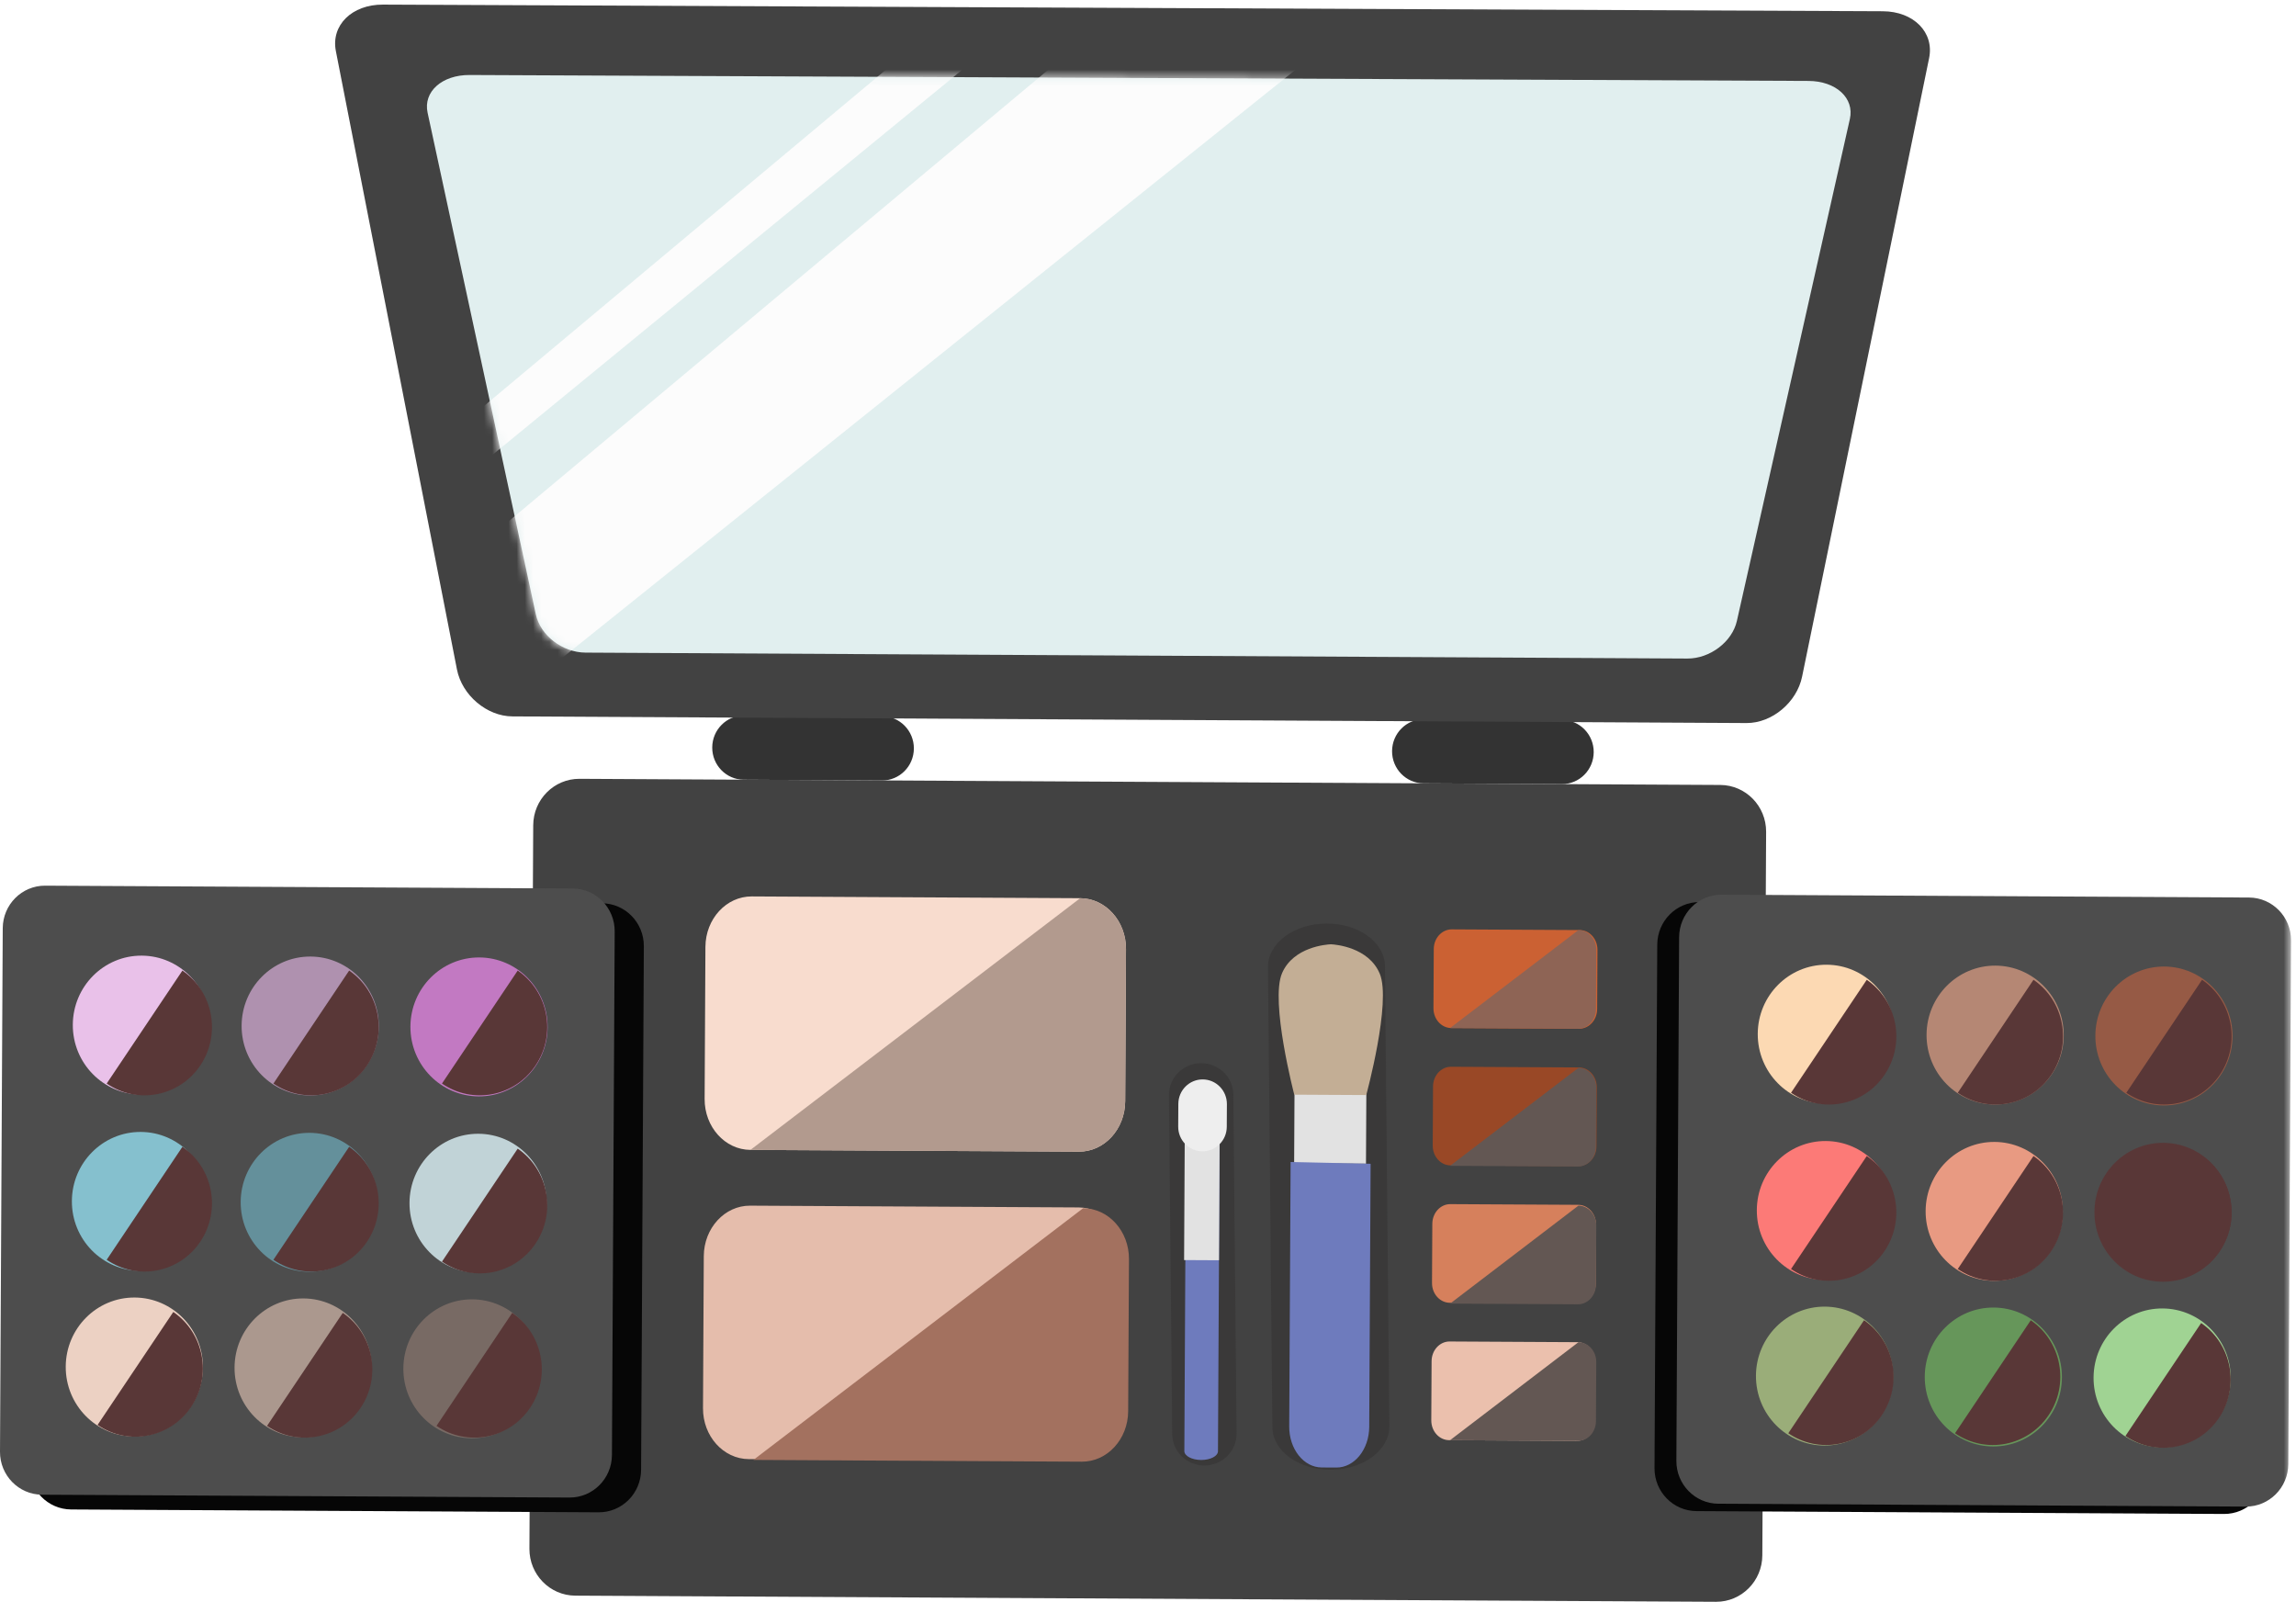 <?xml version="1.0" encoding="UTF-8" standalone="no"?>
<svg width="281px" height="196px" viewBox="0 0 281 196" version="1.1" xmlns="http://www.w3.org/2000/svg" xmlns:xlink="http://www.w3.org/1999/xlink" xmlns:sketch="http://www.bohemiancoding.com/sketch/ns">
    <!-- Generator: Sketch 3.5.1 (25234) - http://www.bohemiancoding.com/sketch -->
    <title>Palette</title>
    <desc>Created with Sketch.</desc>
    <defs>
        <path id="path-1" d="M0.591,4.754 L13.845,66.161 C14.401,68.721 17.112,70.808 19.904,70.825 L19.904,70.825 L154.763,71.55 C157.542,71.564 160.26,69.501 160.834,66.942 L160.834,66.942 L174.659,5.534 C175.238,2.974 172.97,0.885 169.595,0.871 L169.595,0.871 L5.733,0.145 L5.696,0.145 L5.696,0.145 C2.327,0.145 0.045,2.205 0.591,4.754"></path>
        <path id="path-3" d="M0.591,4.754 L13.845,66.161 C14.401,68.721 17.112,70.808 19.904,70.825 L19.904,70.825 L154.763,71.55 C157.542,71.564 160.26,69.501 160.834,66.942 L160.834,66.942 L174.659,5.534 C175.238,2.974 172.97,0.885 169.595,0.871 L169.595,0.871 L5.733,0.145 L5.696,0.145 L5.696,0.145 C2.327,0.145 0.045,2.205 0.591,4.754"></path>
        <path id="path-5" d="M0,0.563 L280.395,0.563 L280.395,196 L0,196 L0,0.563 Z"></path>
    </defs>
    <g id="Accueil" stroke="none" stroke-width="1" fill="none" fill-rule="evenodd" sketch:type="MSPage">
        <g id="Desktop" sketch:type="MSArtboardGroup" transform="translate(-355, -2241)">
            <g id="Footer" sketch:type="MSLayerGroup" transform="translate(0, 2204)">
                <g id="Palette" transform="translate(355, 37)">
                    <g id="Group-9" transform="translate(40.143, 0)" sketch:type="MSShapeGroup">
                        <path d="M71.703,91.591 C71.692,93.76 69.945,95.509 67.804,95.498 L50.882,95.407 C48.74,95.395 47.013,93.627 47.025,91.459 C47.036,89.29 48.782,87.541 50.924,87.553 L67.845,87.644 C69.987,87.656 71.714,89.423 71.703,91.591" id="Fill-1" fill="#333333"></path>
                        <path d="M154.906,92.04 C154.893,94.208 153.149,95.957 151.005,95.945 L134.085,95.855 C131.943,95.842 130.216,94.075 130.228,91.907 C130.239,89.738 131.985,87.99 134.126,88.002 L151.047,88.093 C153.19,88.105 154.917,89.871 154.906,92.04" id="Fill-3" fill="#333333"></path>
                        <path d="M180.411,82.793 C179.766,85.948 176.722,88.491 173.61,88.474 L22.565,87.661 C19.44,87.645 16.403,85.073 15.782,81.919 L0.962,6.244 C0.347,3.089 2.927,0.546 6.724,0.563 L190.283,1.376 C194.066,1.392 196.603,3.963 195.954,7.117 L180.411,82.793 Z" id="Fill-5" fill="#424242"></path>
                        <path d="M172.431,75.974 C171.857,78.534 169.139,80.597 166.36,80.582 L31.501,79.856 C28.709,79.841 25.997,77.753 25.442,75.194 L12.188,13.786 C11.639,11.227 13.94,9.162 17.33,9.177 L181.191,9.903 C184.567,9.918 186.834,12.007 186.256,14.567 L172.431,75.974 Z" id="Fill-7" fill="#E1EFEF"></path>
                    </g>
                    <g id="Group-16" transform="translate(51.74, 9.032)">
                        <g id="Group-12">
                            <mask id="mask-2" sketch:name="Clip 11" fill="white">
                                <use xlink:href="#path-1"></use>
                            </mask>
                            <g id="Clip-11"></g>
                            <path d="M57.772,-1.415 L5.709,42.143 L7.205,47.708 L67.837,-1.979" id="Fill-10" fill="#FCFCFC" sketch:type="MSShapeGroup" mask="url(#mask-2)"></path>
                        </g>
                        <g id="Group-15">
                            <mask id="mask-4" sketch:name="Clip 14" fill="white">
                                <use xlink:href="#path-3"></use>
                            </mask>
                            <g id="Clip-14"></g>
                            <path d="M79.047,-2.585 L5.129,59.257 L11.631,75.826 L109.92,-2.986" id="Fill-13" fill="#FCFCFC" sketch:type="MSShapeGroup" mask="url(#mask-4)"></path>
                        </g>
                    </g>
                    <g id="Group-140">
                        <path d="M215.685,190.32 C215.668,193.472 213.129,196.017 210.014,196 L70.404,195.248 C67.289,195.231 64.777,192.659 64.794,189.507 L65.259,100.978 C65.276,97.825 67.815,95.281 70.929,95.297 L210.54,96.05 C213.655,96.066 216.167,98.638 216.15,101.791 L215.685,190.32 Z" id="Fill-17" fill="#424242" sketch:type="MSShapeGroup"></path>
                        <path d="M195.472,123.476 C195.464,124.809 194.476,125.885 193.263,125.878 L177.618,125.794 C176.406,125.788 175.428,124.701 175.436,123.368 L175.474,116.125 C175.481,114.792 176.469,113.714 177.682,113.721 L193.327,113.806 C194.54,113.812 195.516,114.899 195.51,116.233 L195.472,123.476 Z" id="Fill-19" fill="#CB6133" sketch:type="MSShapeGroup"></path>
                        <path d="M193.179,113.806 C194.391,113.812 195.368,114.899 195.362,116.233 L195.323,123.476 C195.316,124.809 194.328,125.885 193.116,125.878 L177.471,125.794" id="Fill-21" fill="#8E6455" sketch:type="MSShapeGroup"></path>
                        <path d="M195.384,140.284 C195.377,141.618 194.387,142.694 193.175,142.688 L177.531,142.603 C176.318,142.597 175.339,141.51 175.347,140.176 L175.385,132.934 C175.392,131.6 176.381,130.525 177.594,130.531 L193.238,130.615 C194.451,130.623 195.428,131.708 195.421,133.041 L195.384,140.284 Z" id="Fill-23" fill="#994826" sketch:type="MSShapeGroup"></path>
                        <path d="M193.179,130.666 C194.391,130.672 195.368,131.76 195.362,133.094 L195.323,140.337 C195.316,141.669 194.328,142.746 193.116,142.739 L177.471,142.655" id="Fill-25" fill="#635753" sketch:type="MSShapeGroup"></path>
                        <path d="M195.295,157.095 C195.288,158.426 194.299,159.504 193.086,159.497 L177.442,159.412 C176.229,159.406 175.251,158.318 175.259,156.987 L175.297,149.744 C175.304,148.41 176.292,147.333 177.506,147.341 L193.15,147.425 C194.364,147.431 195.34,148.518 195.332,149.852 L195.295,157.095 Z" id="Fill-27" fill="#D6805C" sketch:type="MSShapeGroup"></path>
                        <path d="M193.179,147.526 C194.391,147.532 195.368,148.62 195.362,149.954 L195.323,157.197 C195.316,158.529 194.328,159.606 193.116,159.599 L177.471,159.515" id="Fill-29" fill="#635753" sketch:type="MSShapeGroup"></path>
                        <path d="M195.206,173.903 C195.2,175.237 194.211,176.314 192.998,176.308 L177.354,176.223 C176.142,176.216 175.163,175.129 175.17,173.795 L175.208,166.554 C175.215,165.221 176.205,164.142 177.417,164.149 L193.062,164.233 C194.275,164.24 195.252,165.33 195.244,166.661 L195.206,173.903 Z" id="Fill-31" fill="#EBC0AD" sketch:type="MSShapeGroup"></path>
                        <path d="M193.179,164.236 C194.391,164.242 195.368,165.33 195.362,166.664 L195.323,173.907 C195.316,175.239 194.328,176.316 193.116,176.308 L177.471,176.224" id="Fill-33" fill="#635753" sketch:type="MSShapeGroup"></path>
                        <path d="M137.709,134.747 C137.691,138.174 135.151,140.938 132.035,140.92 L91.844,140.705 C88.73,140.687 86.218,137.896 86.237,134.47 L86.334,115.862 C86.353,112.438 88.893,109.672 92.008,109.69 L132.198,109.906 C135.314,109.923 137.825,112.715 137.807,116.139 L137.709,134.747 Z" id="Fill-35" fill="#F8DCCE" sketch:type="MSShapeGroup"></path>
                        <path d="M132.198,109.906 C135.314,109.923 137.825,112.715 137.807,116.139 L137.709,134.746 C137.691,138.173 135.152,140.937 132.036,140.921 L91.845,140.705" id="Fill-37" fill="#B29A8E" sketch:type="MSShapeGroup"></path>
                        <path d="M137.511,172.587 C137.492,176.011 134.951,178.776 131.835,178.758 L91.646,178.543 C88.531,178.525 86.02,175.734 86.038,172.309 L86.135,153.699 C86.154,150.275 88.694,147.512 91.808,147.528 L131.999,147.745 C135.116,147.762 137.626,150.552 137.608,153.977 L137.511,172.587 Z" id="Fill-39" fill="#E5BDAC" sketch:type="MSShapeGroup"></path>
                        <path d="M132.562,147.84 C135.678,147.857 138.189,150.649 138.171,154.073 L138.073,172.681 C138.055,176.107 135.515,178.872 132.399,178.855 L92.208,178.639" id="Fill-41" fill="#A3715F" sketch:type="MSShapeGroup"></path>
                        <path d="M151.34,175.405 C151.36,177.545 149.615,179.297 147.439,179.319 C145.264,179.339 143.484,177.622 143.465,175.483 L143.067,134.007 C143.046,131.868 144.791,130.116 146.967,130.095 C149.143,130.074 150.922,131.79 150.943,133.93 L151.34,175.405 Z" id="Fill-43" fill="#3A3939" sketch:type="MSShapeGroup"></path>
                        <path d="M149.262,139.855 L149.063,177.576 C149.061,178.172 148.136,178.652 147.001,178.646 C145.863,178.639 144.945,178.15 144.948,177.554 L145.145,139.932" id="Fill-45" fill="#6E7BBD" sketch:type="MSShapeGroup"></path>
                        <path d="M144.918,154.187 L144.994,139.678 L149.263,139.701 L149.186,154.209 L144.918,154.187 Z" id="Fill-47" fill="#E2E2E2" sketch:type="MSShapeGroup"></path>
                        <path d="M150.141,137.885 C150.132,139.549 148.795,140.888 147.153,140.879 C145.511,140.87 144.188,139.516 144.196,137.853 L144.212,135.075 C144.219,133.412 145.557,132.072 147.199,132.081 C148.841,132.09 150.164,133.444 150.156,135.107 L150.141,137.885 Z" id="Fill-49" fill="#EEEEEE" sketch:type="MSShapeGroup"></path>
                        <path d="M170.039,174.512 C170.067,177.418 166.888,179.804 162.931,179.843 C158.978,179.882 155.75,177.559 155.723,174.653 L155.183,118.339 C155.154,115.433 158.336,113.047 162.291,113.008 C166.246,112.968 169.471,115.292 169.5,118.197 L170.039,174.512 Z" id="Fill-51" fill="#3A3939" sketch:type="MSShapeGroup"></path>
                        <path d="M167.178,142.393 L158.386,142.345 L158.43,133.786 L167.222,133.834 L167.178,142.393 Z" id="Fill-53" fill="#E2E2E2" sketch:type="MSShapeGroup"></path>
                        <path d="M167.744,142.403 L167.575,174.594 C167.561,177.358 165.758,179.586 163.553,179.574 L161.754,179.564 C159.547,179.552 157.769,177.304 157.783,174.541 L157.953,142.188" id="Fill-55" fill="#6E7BBD" sketch:type="MSShapeGroup"></path>
                        <path d="M168.861,119.136 C167.494,115.895 163.442,115.577 162.931,115.547 L162.931,115.543 C162.931,115.543 162.913,115.546 162.902,115.545 C162.894,115.545 162.876,115.543 162.876,115.543 L162.876,115.546 C162.365,115.57 158.311,115.845 156.91,119.071 C155.414,122.519 158.401,133.946 158.401,133.946 L162.873,133.971 L163.291,133.973 L167.211,133.994 C167.211,133.994 170.319,122.6 168.861,119.136" id="Fill-57" fill="#C3AE95" sketch:type="MSShapeGroup"></path>
                        <path d="M277.382,180.05 C277.367,182.938 275.042,185.267 272.189,185.253 L207.627,184.904 C204.774,184.889 202.474,182.534 202.49,179.647 L202.826,115.583 C202.842,112.697 205.164,110.365 208.018,110.381 L272.581,110.729 C275.433,110.744 277.735,113.1 277.719,115.987 L277.382,180.05 Z" id="Fill-59" fill="#060606" sketch:type="MSShapeGroup"></path>
                        <g id="Group-63">
                            <mask id="mask-6" sketch:name="Clip 62" fill="white">
                                <use xlink:href="#path-5"></use>
                            </mask>
                            <g id="Clip-62"></g>
                            <path d="M280.058,179.147 C280.043,182.035 277.718,184.364 274.866,184.35 L210.303,184.001 C207.45,183.986 205.15,181.631 205.166,178.744 L205.502,114.68 C205.518,111.793 207.84,109.462 210.694,109.478 L275.257,109.825 C278.109,109.841 280.411,112.197 280.396,115.084 L280.058,179.147 Z" id="Fill-61" fill="#4D4D4D" sketch:type="MSShapeGroup" mask="url(#mask-6)"></path>
                        </g>
                        <path d="M256.445,126.721 C256.469,122.027 260.249,118.243 264.882,118.268 C269.518,118.293 273.256,122.119 273.231,126.813 C273.206,131.506 269.429,135.289 264.793,135.264 C260.158,135.24 256.42,131.416 256.445,126.721" id="Fill-64" fill="#965A45" sketch:type="MSShapeGroup"></path>
                        <path d="M269.502,119.889 C273.272,122.48 274.254,127.677 271.695,131.494 C269.136,135.312 264.004,136.306 260.233,133.716" id="Fill-66" fill="#593737" sketch:type="MSShapeGroup"></path>
                        <path d="M235.785,126.61 C235.809,121.916 239.587,118.132 244.223,118.157 C248.858,118.181 252.597,122.007 252.571,126.702 C252.547,131.395 248.77,135.178 244.132,135.153 C239.498,135.129 235.76,131.304 235.785,126.61" id="Fill-68" fill="#B58774" sketch:type="MSShapeGroup"></path>
                        <path d="M248.873,119.889 C252.644,122.48 253.625,127.677 251.066,131.494 C248.507,135.312 243.375,136.306 239.604,133.716" id="Fill-70" fill="#593737" sketch:type="MSShapeGroup"></path>
                        <path d="M215.125,126.499 C215.149,121.805 218.928,118.021 223.564,118.046 C228.198,118.07 231.935,121.895 231.91,126.59 C231.886,131.284 228.109,135.066 223.474,135.042 C218.838,135.017 215.101,131.193 215.125,126.499" id="Fill-72" fill="#FCD9B3" sketch:type="MSShapeGroup"></path>
                        <path d="M228.467,119.889 C232.238,122.48 233.219,127.677 230.66,131.494 C228.101,135.312 222.969,136.306 219.198,133.716" id="Fill-74" fill="#593737" sketch:type="MSShapeGroup"></path>
                        <path d="M256.332,148.295 C256.357,143.602 260.134,139.816 264.769,139.841 C269.404,139.867 273.143,143.692 273.118,148.385 C273.093,153.078 269.315,156.863 264.68,156.837 C260.044,156.812 256.308,152.988 256.332,148.295" id="Fill-76" fill="#593737" sketch:type="MSShapeGroup"></path>
                        <path d="M269.502,141.454 C273.272,144.045 274.254,149.241 271.695,153.058 C269.136,156.876 264.004,157.871 260.233,155.28" id="Fill-78" fill="#593737" sketch:type="MSShapeGroup"></path>
                        <path d="M235.671,148.184 C235.695,143.491 239.475,139.705 244.108,139.729 C248.745,139.756 252.483,143.581 252.458,148.274 C252.434,152.967 248.656,156.751 244.019,156.726 C239.385,156.701 235.647,152.876 235.671,148.184" id="Fill-80" fill="#E89A82" sketch:type="MSShapeGroup"></path>
                        <path d="M248.873,141.454 C252.644,144.045 253.625,149.241 251.066,153.058 C248.507,156.876 243.375,157.871 239.604,155.28" id="Fill-82" fill="#593737" sketch:type="MSShapeGroup"></path>
                        <path d="M215.012,148.072 C215.036,143.379 218.815,139.594 223.45,139.619 C228.085,139.643 231.822,143.469 231.797,148.162 C231.772,152.856 227.997,156.64 223.36,156.615 C218.725,156.59 214.987,152.765 215.012,148.072" id="Fill-84" fill="#FC7A77" sketch:type="MSShapeGroup"></path>
                        <path d="M228.467,141.454 C232.238,144.045 233.219,149.241 230.66,153.058 C228.101,156.876 222.969,157.871 219.198,155.28" id="Fill-86" fill="#593737" sketch:type="MSShapeGroup"></path>
                        <path d="M256.225,168.559 C256.249,163.866 260.028,160.081 264.662,160.106 C269.298,160.131 273.036,163.956 273.01,168.649 C272.986,173.344 269.209,177.128 264.572,177.103 C259.939,177.078 256.2,173.254 256.225,168.559" id="Fill-88" fill="#A0D393" sketch:type="MSShapeGroup"></path>
                        <path d="M269.39,161.889 C273.161,164.48 274.142,169.677 271.584,173.494 C269.024,177.312 263.892,178.306 260.122,175.716" id="Fill-90" fill="#593737" sketch:type="MSShapeGroup"></path>
                        <path d="M235.565,168.447 C235.59,163.755 239.368,159.97 244.003,159.995 C248.638,160.019 252.377,163.845 252.352,168.538 C252.328,173.232 248.549,177.017 243.913,176.992 C239.279,176.967 235.541,173.142 235.565,168.447" id="Fill-92" fill="#66965A" sketch:type="MSShapeGroup"></path>
                        <path d="M248.538,161.55 C252.309,164.142 253.29,169.338 250.732,173.155 C248.173,176.973 243.04,177.967 239.27,175.377" id="Fill-94" fill="#593737" sketch:type="MSShapeGroup"></path>
                        <path d="M214.905,168.336 C214.93,163.643 218.708,159.859 223.343,159.883 C227.979,159.908 231.715,163.734 231.69,168.427 C231.665,173.121 227.889,176.905 223.253,176.88 C218.618,176.856 214.881,173.031 214.905,168.336" id="Fill-96" fill="#9AAD79" sketch:type="MSShapeGroup"></path>
                        <path d="M228.132,161.55 C231.903,164.142 232.884,169.338 230.326,173.155 C227.767,176.973 222.635,177.967 218.864,175.377" id="Fill-98" fill="#593737" sketch:type="MSShapeGroup"></path>
                        <path d="M78.462,179.849 C78.446,182.735 76.122,185.065 73.269,185.05 L8.708,184.703 C5.854,184.687 3.553,182.332 3.568,179.445 L3.905,115.381 C3.921,112.495 6.246,110.164 9.098,110.179 L73.661,110.527 C76.514,110.542 78.814,112.898 78.798,115.785 L78.462,179.849 Z" id="Fill-100" fill="#060606" sketch:type="MSShapeGroup"></path>
                        <path d="M74.893,178.042 C74.878,180.929 72.553,183.258 69.701,183.244 L5.139,182.896 C2.286,182.881 -0.015,180.525 0,177.638 L0.336,113.574 C0.353,110.689 2.677,108.357 5.53,108.373 L70.092,108.72 C72.946,108.736 75.246,111.091 75.23,113.978 L74.893,178.042 Z" id="Fill-102" fill="#4D4D4D" sketch:type="MSShapeGroup"></path>
                        <path d="M50.23,125.611 C50.255,120.916 54.033,117.132 58.669,117.157 C63.305,117.183 67.041,121.008 67.016,125.702 C66.991,130.395 63.214,134.179 58.579,134.153 C53.944,134.129 50.206,130.305 50.23,125.611" id="Fill-104" fill="#C279C2" sketch:type="MSShapeGroup"></path>
                        <path d="M63.361,118.76 C67.131,121.351 68.113,126.548 65.554,130.365 C62.995,134.183 57.863,135.177 54.092,132.587" id="Fill-106" fill="#593737" sketch:type="MSShapeGroup"></path>
                        <path d="M29.57,125.499 C29.595,120.805 33.372,117.021 38.008,117.046 C42.643,117.07 46.382,120.896 46.357,125.59 C46.332,130.283 42.554,134.067 37.919,134.042 C33.283,134.018 29.546,130.193 29.57,125.499" id="Fill-108" fill="#AF91AF" sketch:type="MSShapeGroup"></path>
                        <path d="M42.732,118.76 C46.502,121.351 47.484,126.548 44.925,130.365 C42.366,134.183 37.234,135.177 33.463,132.587" id="Fill-110" fill="#593737" sketch:type="MSShapeGroup"></path>
                        <path d="M8.911,125.388 C8.935,120.694 12.713,116.909 17.348,116.935 C21.983,116.959 25.722,120.785 25.697,125.478 C25.673,130.172 21.895,133.956 17.259,133.931 C12.624,133.906 8.886,130.082 8.911,125.388" id="Fill-112" fill="#E9C1E9" sketch:type="MSShapeGroup"></path>
                        <path d="M22.326,118.76 C26.096,121.351 27.078,126.548 24.519,130.365 C21.96,134.183 16.828,135.177 13.057,132.587" id="Fill-114" fill="#593737" sketch:type="MSShapeGroup"></path>
                        <path d="M50.117,147.184 C50.142,142.491 53.92,138.705 58.555,138.731 C63.19,138.755 66.927,142.58 66.903,147.274 C66.878,151.967 63.101,155.751 58.466,155.727 C53.83,155.701 50.092,151.876 50.117,147.184" id="Fill-116" fill="#C1D3D7" sketch:type="MSShapeGroup"></path>
                        <path d="M63.361,140.55 C67.131,143.142 68.113,148.338 65.554,152.155 C62.995,155.973 57.863,156.967 54.092,154.377" id="Fill-118" fill="#593737" sketch:type="MSShapeGroup"></path>
                        <path d="M29.456,147.072 C29.481,142.379 33.259,138.594 37.895,138.618 C42.531,138.643 46.268,142.469 46.243,147.163 C46.219,151.856 42.44,155.64 37.805,155.615 C33.17,155.591 29.432,151.765 29.456,147.072" id="Fill-120" fill="#64909B" sketch:type="MSShapeGroup"></path>
                        <path d="M42.732,140.325 C46.502,142.916 47.484,148.112 44.925,151.929 C42.366,155.747 37.234,156.742 33.463,154.151" id="Fill-122" fill="#593737" sketch:type="MSShapeGroup"></path>
                        <path d="M8.797,146.961 C8.822,142.268 12.599,138.482 17.235,138.507 C21.87,138.532 25.607,142.358 25.583,147.052 C25.558,151.744 21.781,155.529 17.145,155.504 C12.51,155.479 8.772,151.654 8.797,146.961" id="Fill-124" fill="#85C0CE" sketch:type="MSShapeGroup"></path>
                        <path d="M22.326,140.325 C26.096,142.916 27.078,148.112 24.519,151.929 C21.96,155.747 16.828,156.742 13.057,154.151" id="Fill-126" fill="#593737" sketch:type="MSShapeGroup"></path>
                        <path d="M49.365,167.444 C49.39,162.752 53.167,158.966 57.803,158.991 C62.438,159.016 66.175,162.842 66.151,167.534 C66.126,172.229 62.349,176.014 57.713,175.988 C53.078,175.964 49.34,172.139 49.365,167.444" id="Fill-128" fill="#786A64" sketch:type="MSShapeGroup"></path>
                        <path d="M62.692,160.647 C66.462,163.238 67.444,168.435 64.885,172.252 C62.326,176.07 57.194,177.064 53.423,174.474" id="Fill-130" fill="#593737" sketch:type="MSShapeGroup"></path>
                        <path d="M28.706,167.332 C28.73,162.64 32.507,158.855 37.143,158.88 C41.778,158.905 45.516,162.73 45.491,167.423 C45.467,172.118 41.689,175.902 37.053,175.877 C32.417,175.852 28.681,172.027 28.706,167.332" id="Fill-132" fill="#AB988E" sketch:type="MSShapeGroup"></path>
                        <path d="M41.951,160.647 C45.722,163.238 46.703,168.435 44.145,172.252 C41.585,176.07 36.453,177.064 32.683,174.474" id="Fill-134" fill="#593737" sketch:type="MSShapeGroup"></path>
                        <path d="M8.045,167.221 C8.069,162.529 11.848,158.743 16.482,158.769 C21.118,158.794 24.856,162.619 24.832,167.311 C24.807,172.006 21.029,175.791 16.392,175.766 C11.758,175.74 8.02,171.916 8.045,167.221" id="Fill-136" fill="#ECD1C3" sketch:type="MSShapeGroup"></path>
                        <path d="M21.211,160.534 C24.981,163.126 25.963,168.322 23.404,172.139 C20.845,175.957 15.713,176.951 11.942,174.361" id="Fill-138" fill="#593737" sketch:type="MSShapeGroup"></path>
                    </g>
                </g>
            </g>
        </g>
    </g>
</svg>